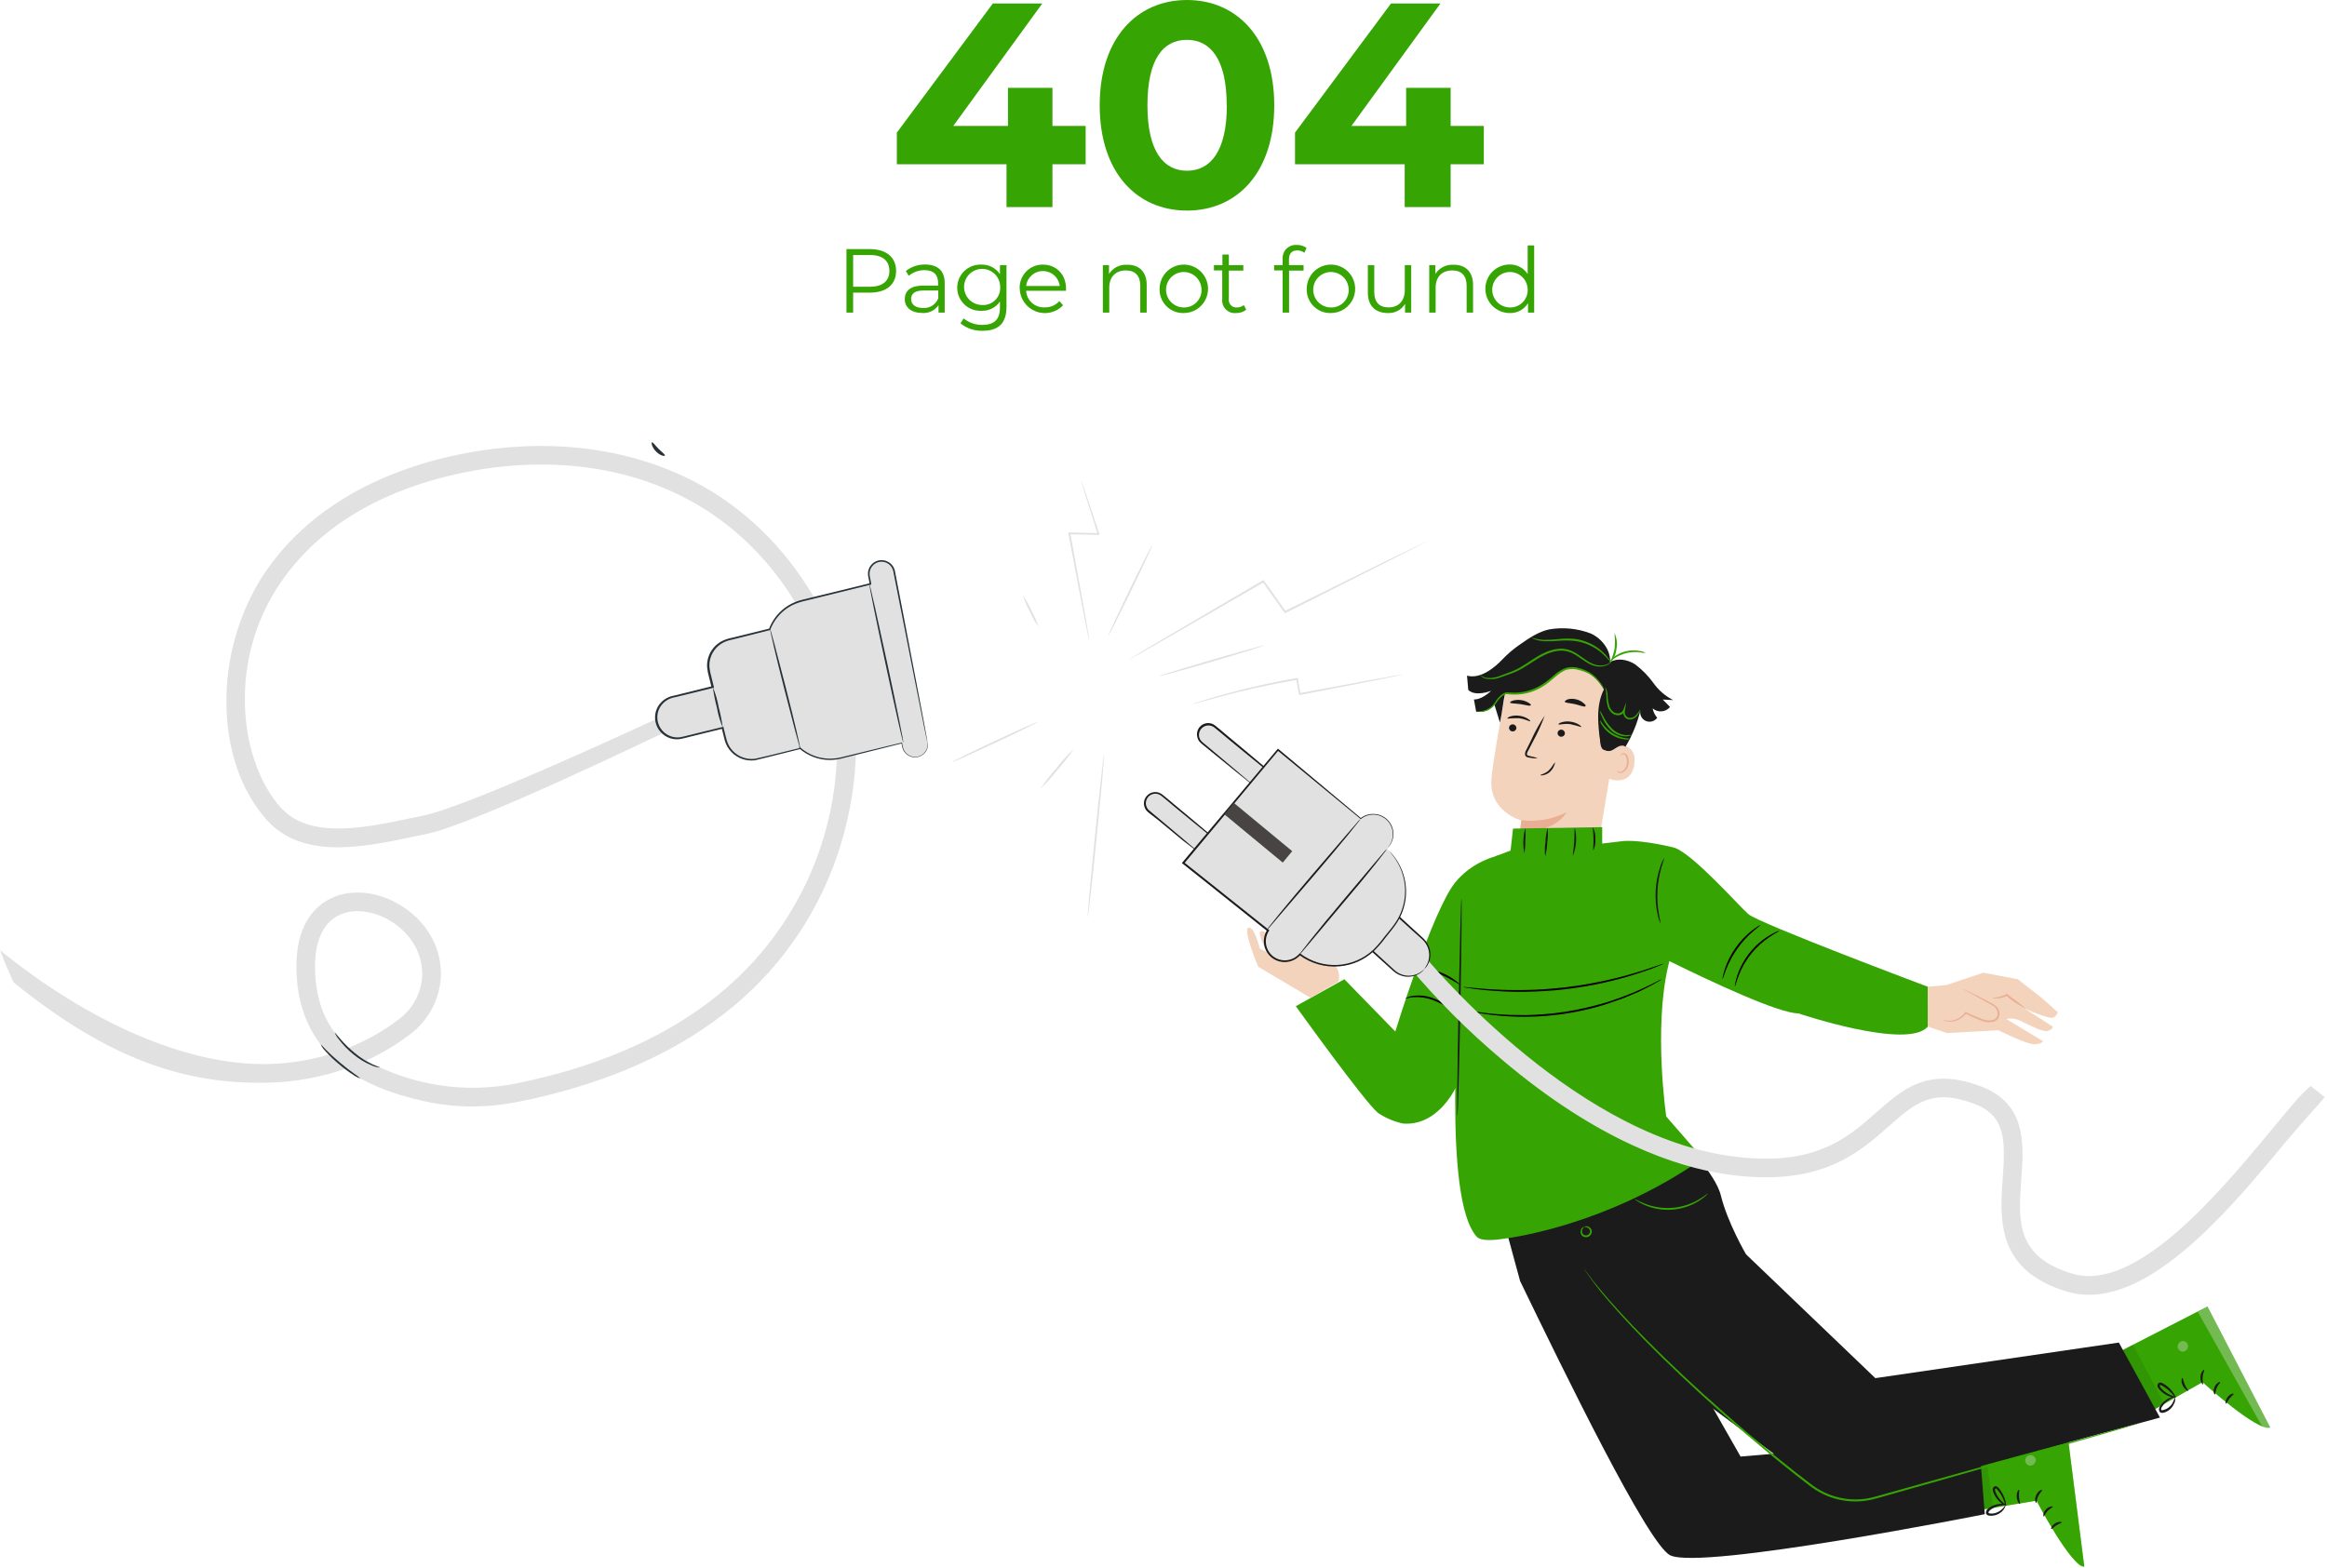 <svg width="623" height="420" viewBox="0 0 623 420" fill="none" xmlns="http://www.w3.org/2000/svg">
<path d="M410.2 172.6C412.38 172.33 414.11 170.73 416.09 169.8C417.582 169.116 419.218 168.801 420.857 168.883C422.497 168.965 424.093 169.441 425.51 170.27C428.32 171.95 430.32 173.96 430.51 177.27L426.84 181.27" fill="#1B1B1B"/>
<path d="M433.44 193L427.54 228.42C426.54 234.42 423.84 243.09 414.39 241.07C406.32 238.7 405.53 230.52 406.47 224.9C406.92 222.23 407.29 220.01 407.31 219.73C407.31 219.73 398.44 217.38 399.31 208.35C399.72 203.98 401.31 195.06 402.79 187.01C403.571 182.837 405.895 179.111 409.299 176.574C412.703 174.037 416.938 172.875 421.16 173.32L422.03 173.41C431.32 175 435.23 183.75 433.44 193Z" fill="#F4D3BD"/>
<path d="M407.31 219.63C411.467 220.144 415.682 219.41 419.42 217.52C419.42 217.52 415.96 223.72 407.05 221.96L407.31 219.63Z" fill="#EAAE94"/>
<path d="M403.57 192.44C404.591 192.349 405.615 192.313 406.64 192.33C408.31 192.52 409.48 193.26 409.64 193.14C409.8 193.02 409.56 192.81 409.05 192.48C408.318 192.03 407.494 191.75 406.64 191.66C405.812 191.548 404.969 191.634 404.18 191.91C403.67 192.13 403.48 192.36 403.57 192.44Z" fill="#1B1B1B"/>
<path d="M417.27 194C417.45 194.16 418.67 193.71 420.33 193.91C421.343 194.124 422.345 194.391 423.33 194.71C423.42 194.65 423.25 194.38 422.74 194.05C422.008 193.61 421.189 193.334 420.34 193.24C419.515 193.128 418.675 193.214 417.89 193.49C417.37 193.67 417.18 193.9 417.27 194Z" fill="#1B1B1B"/>
<path d="M417 196.19C416.971 196.448 417.044 196.707 417.203 196.912C417.361 197.117 417.593 197.253 417.85 197.29C418.102 197.326 418.358 197.264 418.567 197.117C418.775 196.97 418.919 196.75 418.97 196.5C418.999 196.242 418.926 195.983 418.767 195.778C418.609 195.573 418.377 195.437 418.12 195.4C417.868 195.364 417.612 195.426 417.403 195.573C417.195 195.72 417.051 195.94 417 196.19Z" fill="#1B1B1B"/>
<path d="M404 194.77C403.971 195.027 404.044 195.286 404.203 195.491C404.361 195.697 404.593 195.832 404.85 195.87C405.101 195.906 405.356 195.845 405.564 195.7C405.772 195.556 405.917 195.337 405.97 195.09C406.001 194.83 405.93 194.569 405.771 194.361C405.612 194.154 405.379 194.017 405.12 193.98C404.868 193.944 404.612 194.006 404.403 194.153C404.195 194.299 404.051 194.52 404 194.77Z" fill="#1B1B1B"/>
<path d="M411.71 203.11C411.004 202.799 410.261 202.581 409.5 202.46C409.15 202.39 408.82 202.28 408.79 202.04C408.802 201.679 408.924 201.33 409.14 201.04C409.56 200.22 410 199.36 410.47 198.46C411.674 196.273 412.707 193.996 413.56 191.65C412.177 193.729 410.963 195.916 409.93 198.19L408.64 200.8C408.367 201.201 408.25 201.688 408.31 202.17C408.351 202.299 408.419 202.418 408.511 202.519C408.602 202.619 408.715 202.698 408.84 202.75C409.029 202.824 409.228 202.871 409.43 202.89C410.178 203.056 410.944 203.129 411.71 203.11Z" fill="#1B1B1B"/>
<path d="M418.94 187.92C419.03 188.27 420.26 188.24 421.68 188.57C423.1 188.9 424.21 189.42 424.44 189.14C424.67 188.86 424.37 188.65 423.94 188.27C423.365 187.778 422.679 187.435 421.94 187.27C421.218 187.091 420.462 187.091 419.74 187.27C419.2 187.51 418.91 187.75 418.94 187.92Z" fill="#1B1B1B"/>
<path d="M404.29 188.14C404.4 188.44 405.62 188.35 407.03 188.56C408.44 188.77 409.59 189.16 409.79 188.9C409.99 188.64 409.69 188.5 409.23 188.19C408.608 187.818 407.917 187.576 407.198 187.478C406.48 187.38 405.749 187.428 405.05 187.62C404.52 187.78 404.25 188 404.29 188.14Z" fill="#1B1B1B"/>
<path d="M432 199.64C432.16 199.58 438.39 198.45 437.55 204.64C436.71 210.83 430.71 208.64 430.72 208.49C430.73 208.34 432 199.64 432 199.64Z" fill="#F4D3BD"/>
<path d="M432.92 206.38C432.92 206.38 433.01 206.47 433.18 206.58C433.421 206.721 433.708 206.764 433.98 206.7C434.411 206.505 434.782 206.198 435.055 205.811C435.328 205.424 435.492 204.971 435.53 204.5C435.623 203.973 435.592 203.432 435.44 202.92C435.41 202.72 435.332 202.531 435.211 202.368C435.091 202.206 434.933 202.076 434.75 201.99C434.632 201.939 434.499 201.932 434.376 201.971C434.253 202.009 434.148 202.091 434.08 202.2C433.97 202.36 434 202.48 433.96 202.49C433.92 202.5 433.84 202.37 433.96 202.12C434.013 201.973 434.115 201.849 434.25 201.77C434.344 201.718 434.447 201.685 434.553 201.673C434.659 201.661 434.767 201.67 434.87 201.7C435.118 201.779 435.341 201.923 435.517 202.116C435.692 202.309 435.814 202.545 435.87 202.8C436.06 203.37 436.108 203.977 436.01 204.57C435.956 205.129 435.736 205.66 435.378 206.093C435.02 206.526 434.54 206.842 434 207C433.829 207.023 433.655 207.009 433.491 206.957C433.327 206.905 433.176 206.817 433.05 206.7C432.91 206.53 432.89 206.39 432.92 206.38Z" fill="#EAAE94"/>
<path d="M401 185C402.944 185.725 405.032 185.976 407.093 185.735C409.153 185.493 411.127 184.765 412.85 183.61C415.24 181.98 417.21 179.48 420.05 178.92C421.014 178.769 421.999 178.812 422.947 179.045C423.894 179.279 424.786 179.699 425.57 180.28C427.138 181.447 428.446 182.929 429.41 184.63C427.19 189.03 427.82 194.27 428.51 199.15C428.529 199.699 428.729 200.227 429.08 200.65C429.468 200.898 429.929 201.004 430.387 200.952C430.844 200.899 431.269 200.69 431.59 200.36C432.651 199.313 433.381 197.978 433.69 196.52C434.683 193.286 435.023 189.887 434.69 186.52C434.34 183.139 433.009 179.934 430.86 177.3C428.046 174.103 424.104 172.118 419.86 171.76C415.62 171.449 411.39 172.481 407.77 174.71C406.048 175.673 404.591 177.047 403.53 178.71" fill="#1B1B1B"/>
<path d="M401.57 193.49C402.15 191 402.42 187.88 403 185.39C406.932 185.977 410.937 184.985 414.14 182.63C415.78 181.36 417.2 179.63 419.19 179.07C421.76 178.33 424.42 179.68 426.75 180.99L426.66 180.88C427.849 181.712 428.867 182.764 429.66 183.98C428.213 188.841 427.828 193.957 428.53 198.98C428.579 199.355 428.709 199.714 428.911 200.034C429.113 200.353 429.382 200.625 429.7 200.83C430.97 201.6 431.92 200.73 432.88 200.13C433.58 199.7 434.58 199.42 435.18 199.99C437.044 196.887 438.414 193.514 439.24 189.99C439.054 190.561 439.08 191.181 439.312 191.735C439.544 192.289 439.967 192.742 440.505 193.011C441.042 193.279 441.658 193.346 442.241 193.199C442.824 193.052 443.334 192.701 443.68 192.21C443.053 191.499 442.632 190.632 442.46 189.7C442.787 189.986 443.169 190.203 443.581 190.34C443.994 190.476 444.43 190.529 444.863 190.494C445.296 190.46 445.718 190.339 446.104 190.139C446.49 189.939 446.832 189.664 447.11 189.33L445.16 187.33L447.94 187.48C445.839 186.397 444.029 184.827 442.66 182.9C441.289 180.992 439.633 179.305 437.75 177.9C435.75 176.63 433.11 176.11 431.07 177.29C431.21 174.04 428.88 171.03 425.93 169.66C422.372 168.285 418.508 167.902 414.75 168.55C412.29 169.07 409.75 170.55 406.54 172.86C405.005 173.947 403.579 175.179 402.28 176.54C400.34 178.59 396.47 181.95 392.76 180.94L393.09 184.76C395.09 186.68 399.22 184.99 399.22 184.99C399.22 184.99 396.84 187.37 394.61 187.31L395.21 190.59C395.21 190.59 398.58 191.18 400.06 188.59L401.57 193.49Z" fill="#1B1B1B"/>
<path d="M429.44 184.59C429.44 184.59 429.15 184.1 428.54 183.3C427.691 182.161 426.641 181.188 425.44 180.43C424.576 179.99 423.663 179.654 422.72 179.43C421.666 179.098 420.539 179.07 419.47 179.35C417.21 180.03 415.56 182.35 413.14 183.77C410.898 185.218 408.289 185.995 405.62 186.01C405.026 186.014 404.432 185.987 403.84 185.93C403.597 185.873 403.343 185.873 403.1 185.93C402.858 186.034 402.621 186.151 402.39 186.28C401.61 186.844 400.962 187.571 400.49 188.41C400.056 189.009 399.504 189.512 398.867 189.889C398.231 190.265 397.524 190.507 396.79 190.6C396.398 190.637 396.002 190.637 395.61 190.6C395.474 190.596 395.339 190.572 395.21 190.53C395.21 190.48 395.78 190.53 396.76 190.38C397.453 190.258 398.114 190 398.707 189.621C399.299 189.241 399.81 188.748 400.21 188.17C400.695 187.268 401.379 186.488 402.21 185.89C402.45 185.77 402.67 185.62 402.97 185.5C403.268 185.408 403.582 185.384 403.89 185.43C404.45 185.43 405.03 185.5 405.62 185.49C408.201 185.449 410.719 184.687 412.89 183.29C414.011 182.556 415.071 181.733 416.06 180.83C417.005 179.941 418.126 179.26 419.35 178.83C420.497 178.533 421.704 178.571 422.83 178.94C423.806 179.197 424.743 179.58 425.62 180.08C426.844 180.88 427.892 181.921 428.7 183.14C428.927 183.456 429.128 183.791 429.3 184.14C429.413 184.433 429.46 184.583 429.44 184.59Z" fill="#36A503"/>
<path d="M439.15 190C439.15 190 439.15 190.19 438.98 190.51C438.791 190.976 438.528 191.408 438.2 191.79C437.943 192.1 437.613 192.342 437.239 192.494C436.866 192.646 436.461 192.703 436.06 192.66C435.807 192.615 435.567 192.515 435.358 192.366C435.149 192.217 434.975 192.024 434.85 191.8C434.599 191.321 434.505 190.775 434.58 190.24L435.04 190.37C434.885 190.705 434.641 190.991 434.334 191.195C434.027 191.4 433.669 191.516 433.3 191.53C432.967 191.55 432.633 191.501 432.32 191.386C432.006 191.271 431.72 191.091 431.48 190.86C431.033 190.45 430.69 189.939 430.48 189.37C430.205 188.438 430.067 187.471 430.07 186.5C430.039 185.635 429.928 184.774 429.74 183.93C430.199 184.696 430.431 185.577 430.41 186.47C430.453 187.401 430.621 188.323 430.91 189.21C431.091 189.701 431.386 190.143 431.77 190.5C431.966 190.684 432.197 190.827 432.45 190.92C432.703 191.012 432.971 191.053 433.24 191.04C433.517 191.032 433.786 190.948 434.018 190.798C434.251 190.649 434.438 190.438 434.56 190.19L435.39 188.11L435.02 190.31C434.919 190.71 434.975 191.133 435.175 191.494C435.376 191.854 435.707 192.125 436.1 192.25C436.438 192.292 436.781 192.253 437.101 192.136C437.421 192.02 437.708 191.829 437.94 191.58C438.272 191.23 438.564 190.845 438.81 190.43C439 190.14 439.13 190 439.15 190Z" fill="#36A503"/>
<path d="M436.89 196.75C436.385 197.101 435.772 197.261 435.16 197.2C433.681 197.147 432.277 196.536 431.23 195.49C430.224 194.459 429.426 193.243 428.88 191.91C428.598 191.392 428.403 190.831 428.3 190.25C428.656 190.716 428.954 191.223 429.19 191.76C429.81 192.996 430.612 194.133 431.57 195.13C432.55 196.089 433.819 196.697 435.18 196.86C435.752 196.87 436.324 196.834 436.89 196.75Z" fill="#36A503"/>
<path d="M436.6 197.91C436.109 198.065 435.587 198.1 435.08 198.01C433.84 197.888 432.644 197.486 431.583 196.835C430.521 196.183 429.621 195.299 428.95 194.25C428.634 193.843 428.431 193.36 428.36 192.85C428.683 193.231 428.977 193.635 429.24 194.06C429.958 194.995 430.839 195.795 431.84 196.42C432.851 197.033 433.966 197.457 435.13 197.67C435.626 197.71 436.117 197.79 436.6 197.91Z" fill="#36A503"/>
<path d="M440.58 174.89C440.062 174.86 439.547 174.79 439.04 174.68C437.82 174.535 436.584 174.609 435.39 174.9C434.196 175.202 433.065 175.713 432.05 176.41C431.653 176.744 431.232 177.049 430.79 177.32C430.79 177.32 431.09 176.77 431.79 176.13C432.795 175.316 433.965 174.732 435.22 174.42C436.471 174.108 437.776 174.078 439.04 174.33C439.591 174.388 440.12 174.58 440.58 174.89Z" fill="#36A503"/>
<path d="M432.23 169.53C432.879 170.861 433.065 172.371 432.76 173.82C432.614 175.292 431.973 176.671 430.94 177.73C431.53 176.45 431.976 175.108 432.27 173.73C432.406 172.332 432.393 170.924 432.23 169.53Z" fill="#36A503"/>
<path d="M396.3 180.72C396.682 181.04 397.119 181.287 397.59 181.45C398.94 181.692 400.33 181.532 401.59 180.99C402.41 180.71 403.3 180.36 404.27 179.99C405.29 179.624 406.271 179.159 407.2 178.6C409.2 177.47 411.2 175.84 413.67 174.73C414.881 174.173 416.181 173.834 417.51 173.73C418.765 173.653 420.018 173.912 421.14 174.48C423.25 175.57 424.74 177.1 426.34 177.73C427.575 178.306 428.987 178.37 430.27 177.91C430.712 177.688 431.114 177.394 431.46 177.04C431.46 177.04 431.41 177.16 431.25 177.38C430.997 177.671 430.692 177.912 430.35 178.09C429.695 178.366 428.991 178.508 428.28 178.508C427.569 178.508 426.865 178.366 426.21 178.09C424.5 177.45 422.96 175.93 420.94 174.91C419.884 174.395 418.712 174.164 417.54 174.24C416.268 174.358 415.026 174.696 413.87 175.24C411.46 176.31 409.46 177.92 407.42 179.06C406.47 179.618 405.464 180.077 404.42 180.43C403.42 180.78 402.56 181.12 401.72 181.38C400.401 181.905 398.954 182.017 397.57 181.7C397.198 181.568 396.858 181.36 396.57 181.09C396.462 180.981 396.371 180.856 396.3 180.72Z" fill="#36A503"/>
<path d="M431.14 177.21C430.395 176.367 429.603 175.566 428.77 174.81C426.687 173.065 424.146 171.957 421.45 171.62C419.963 171.479 418.467 171.479 416.98 171.62C415.743 171.733 414.5 171.76 413.26 171.7C412.417 171.648 411.587 171.466 410.8 171.16C410.505 171.065 410.23 170.916 409.99 170.72C411.055 171.072 412.161 171.284 413.28 171.35C414.506 171.366 415.732 171.306 416.95 171.17C418.463 170.982 419.991 170.952 421.51 171.08C424.298 171.418 426.914 172.609 429 174.49C429.622 175.055 430.182 175.685 430.67 176.37C430.874 176.62 431.033 176.905 431.14 177.21Z" fill="#36A503"/>
<path d="M412.39 207.59C412.39 207.42 413.61 207.28 414.65 206.31C415.087 205.88 415.466 205.396 415.78 204.87C416.04 204.46 416.23 204.2 416.29 204.23C416.35 204.26 416.29 204.56 416.09 205.03C415.85 205.652 415.474 206.212 414.99 206.67C414.494 207.129 413.882 207.444 413.22 207.58C412.72 207.69 412.4 207.64 412.39 207.59Z" fill="#1B1B1B"/>
<path d="M573.3 379.43L589.67 370.15C589.67 370.15 604.6 383.68 607.8 382.26L591 349.87L564.89 363.28L573.3 379.43Z" fill="#36A503"/>
<g opacity="0.6">
<path opacity="0.6" d="M583.06 360.87C582.993 360.513 583.057 360.145 583.241 359.832C583.425 359.52 583.716 359.284 584.06 359.17C584.418 359.086 584.794 359.144 585.11 359.33C585.426 359.516 585.659 359.817 585.76 360.17C585.832 360.553 585.758 360.949 585.553 361.28C585.347 361.612 585.025 361.854 584.65 361.96C584.269 362.006 583.885 361.902 583.58 361.671C583.274 361.44 583.069 361.099 583.01 360.72" fill="#E1E1E1"/>
</g>
<g opacity="0.6">
<path opacity="0.6" d="M591 349.87L588.42 351.32L605.54 381.83C605.54 381.83 606.92 382.95 607.85 382.26L591 349.87Z" fill="#E1E1E1"/>
</g>
<path d="M589.78 370.76C589.94 370.68 589.6 369.85 589.7 368.76C589.8 367.67 590.26 366.96 590.12 366.85C589.98 366.74 589.19 367.45 589.12 368.71C589.05 369.97 589.66 370.87 589.78 370.76Z" fill="#1B1B1B"/>
<path d="M593 373.43C593.17 373.43 593.08 372.56 593.47 371.68C593.86 370.8 594.47 370.27 594.4 370.11C594.33 369.95 593.4 370.32 592.9 371.43C592.4 372.54 592.8 373.5 593 373.43Z" fill="#1B1B1B"/>
<path d="M598 373.24C598 373.08 597.06 373.24 596.4 374.13C595.74 375.02 595.79 375.91 595.96 375.9C596.13 375.89 596.35 375.2 596.9 374.51C597.45 373.82 598.09 373.41 598 373.24Z" fill="#1B1B1B"/>
<path d="M585.82 372.46C585.93 372.32 585.33 371.71 584.93 370.78C584.53 369.85 584.44 369.02 584.26 369C584.08 368.98 583.87 370 584.36 371C584.85 372 585.73 372.61 585.82 372.46Z" fill="#1B1B1B"/>
<g opacity="0.3">
<path opacity="0.3" d="M576.54 377.59L579.46 375.94L571.04 360.1L568.35 361.47L576.54 377.59Z" fill="black"/>
</g>
<path d="M582.48 374.27C582.55 374.27 582.32 373.57 581.63 372.66C581.223 372.125 580.749 371.644 580.22 371.23C579.906 370.98 579.571 370.756 579.22 370.56C579.026 370.429 578.814 370.328 578.59 370.26C578.423 370.217 578.247 370.23 578.088 370.297C577.929 370.364 577.796 370.481 577.71 370.63C577.643 370.767 577.608 370.918 577.608 371.07C577.608 371.223 577.643 371.373 577.71 371.51C577.814 371.719 577.948 371.911 578.11 372.08C578.372 372.381 578.664 372.656 578.98 372.9C579.509 373.325 580.104 373.663 580.74 373.9C581.3 374.176 581.933 374.271 582.55 374.17C582.55 374.07 581.88 373.96 580.91 373.5C580.348 373.231 579.821 372.895 579.34 372.5C579.064 372.26 578.806 371.999 578.57 371.72C578.3 371.42 578.15 371.13 578.25 370.97C578.35 370.81 578.32 370.89 578.45 370.91C578.616 370.956 578.775 371.027 578.92 371.12C579.26 371.31 579.57 371.52 579.86 371.72C580.369 372.095 580.841 372.517 581.27 372.98C582 373.73 582.4 374.32 582.48 374.27Z" fill="#1B1B1B"/>
<path d="M582.6 374C581.977 373.931 581.348 374.068 580.81 374.39C580.195 374.672 579.634 375.057 579.15 375.53C578.863 375.813 578.605 376.125 578.38 376.46C578.211 376.658 578.097 376.897 578.048 377.153C577.999 377.409 578.017 377.673 578.1 377.92C578.177 378.063 578.293 378.18 578.435 378.258C578.577 378.336 578.738 378.371 578.9 378.36C579.132 378.345 579.361 378.298 579.58 378.22C580.112 378.032 580.601 377.738 581.017 377.357C581.432 376.975 581.767 376.514 582 376C582.168 375.732 582.281 375.432 582.333 375.12C582.384 374.808 582.373 374.488 582.3 374.18C582.1 374.728 581.873 375.265 581.62 375.79C581.298 376.308 580.868 376.751 580.36 377.09C580.052 377.293 579.715 377.448 579.36 377.55C578.99 377.68 578.64 377.69 578.61 377.55C578.582 377.399 578.589 377.244 578.631 377.097C578.673 376.95 578.748 376.814 578.85 376.7C579.048 376.395 579.273 376.107 579.52 375.84C579.949 375.392 580.437 375.005 580.97 374.69C581.94 374.19 582.62 374.05 582.6 374Z" fill="#1B1B1B"/>
<path d="M526.64 404.94L545.21 401.89C545.21 401.89 554.55 419.74 558.03 419.52L553.42 383.3L524.29 386.86L526.64 404.94Z" fill="#36A503"/>
<g opacity="0.6">
<path opacity="0.6" d="M542.22 390.89C542.279 390.528 542.47 390.202 542.757 389.975C543.044 389.747 543.405 389.635 543.77 389.66C544.133 389.707 544.465 389.892 544.695 390.177C544.926 390.462 545.039 390.824 545.01 391.19C544.944 391.572 544.739 391.916 544.434 392.156C544.13 392.396 543.747 392.515 543.36 392.49C542.984 392.401 542.658 392.17 542.449 391.846C542.24 391.521 542.165 391.128 542.24 390.75" fill="#E1E1E1"/>
</g>
<g opacity="0.6">
<path opacity="0.6" d="M553.42 383.3L550.5 383.77L556 418.32C556 418.32 556.91 419.84 558 419.52L553.42 383.3Z" fill="#36A503"/>
</g>
<path d="M545.1 402.5C545.28 402.5 545.25 401.58 545.7 400.64C546.15 399.7 546.85 399.14 546.76 398.98C546.67 398.82 545.68 399.22 545.14 400.37C544.6 401.52 545 402.56 545.1 402.5Z" fill="#1B1B1B"/>
<path d="M547.16 406.1C547.34 406.1 547.54 405.32 548.21 404.62C548.88 403.92 549.65 403.62 549.62 403.47C549.59 403.32 548.62 403.31 547.76 404.2C546.9 405.09 547 406.12 547.16 406.1Z" fill="#1B1B1B"/>
<path d="M552 407.68C552 407.51 551.1 407.38 550.19 407.96C549.28 408.54 549 409.41 549.19 409.47C549.38 409.53 549.8 408.95 550.55 408.47C551.3 407.99 552 407.86 552 407.68Z" fill="#1B1B1B"/>
<path d="M540.79 402.73C540.95 402.63 540.6 401.85 540.54 400.84C540.48 399.83 540.7 399.02 540.54 398.94C540.38 398.86 539.84 399.7 539.93 400.89C540.02 402.08 540.67 402.83 540.79 402.73Z" fill="#1B1B1B"/>
<g opacity="0.3">
<path opacity="0.3" d="M530.32 404.33L533.63 403.79L531.2 386.01L528.2 386.37L530.32 404.33Z" fill="black"/>
</g>
<path d="M537 403.27C537.081 402.656 536.998 402.032 536.76 401.46C536.432 400.445 535.92 399.5 535.25 398.67C535.109 398.479 534.941 398.311 534.75 398.17C534.614 398.065 534.447 398.009 534.275 398.009C534.103 398.009 533.936 398.065 533.8 398.17C533.688 398.275 533.602 398.405 533.548 398.549C533.494 398.693 533.474 398.847 533.49 399C533.521 399.23 533.581 399.455 533.67 399.67C533.814 400.045 533.992 400.407 534.2 400.75C534.559 401.322 535 401.837 535.51 402.28C535.948 402.726 536.508 403.032 537.12 403.16C537.17 403.07 536.57 402.73 535.81 401.96C535.379 401.508 535.006 401.004 534.7 400.46C534.523 400.138 534.369 399.804 534.24 399.46C534.09 399.08 534.05 398.76 534.24 398.64C534.43 398.52 534.32 398.59 534.45 398.64C534.587 398.746 534.708 398.87 534.81 399.01C535.049 399.291 535.273 399.585 535.48 399.89C535.826 400.419 536.123 400.978 536.37 401.56C536.537 402.145 536.747 402.717 537 403.27Z" fill="#1B1B1B"/>
<path d="M537.26 403C536.699 402.724 536.065 402.637 535.45 402.75C534.759 402.794 534.081 402.963 533.45 403.25C533.095 403.412 532.76 403.613 532.45 403.85C532.224 403.978 532.034 404.162 531.899 404.384C531.765 404.607 531.689 404.86 531.68 405.12C531.703 405.281 531.772 405.433 531.878 405.557C531.985 405.681 532.124 405.772 532.28 405.82C532.506 405.878 532.737 405.912 532.97 405.92C533.386 405.93 533.801 405.876 534.2 405.76C534.862 405.575 535.47 405.231 535.97 404.76C536.82 403.93 536.97 403.17 536.87 403.16C536.77 403.15 536.52 403.77 535.68 404.43C535.199 404.806 534.643 405.076 534.05 405.22C533.723 405.299 533.386 405.333 533.05 405.32C532.66 405.32 532.33 405.21 532.35 405.06C532.37 404.91 532.57 404.54 532.86 404.35C533.152 404.129 533.463 403.935 533.79 403.77C534.346 403.493 534.938 403.297 535.55 403.19C536.56 403 537.25 403.11 537.26 403Z" fill="#1B1B1B"/>
<path d="M450.41 304.75C449.83 304.98 459.2 314 460.71 320.11C462.52 327.48 467.46 335.9 467.46 335.9L502.08 369.06L567.28 359.53L578.28 379.62L499.64 400.93C497.552 401.497 495.362 401.582 493.237 401.179C491.111 400.775 489.105 399.893 487.37 398.6L436.69 360.9L407.61 324.9L450.41 304.75Z" fill="#1B1B1B"/>
<path d="M402.78 327.65L406.98 343.08C418.77 367.43 441.2 413.52 447.14 416.49C455.4 420.61 531.38 405.49 531.38 405.49L529.72 384.57L466 390.06L423.36 315.15L402.78 327.65Z" fill="#1B1B1B"/>
<path d="M573.25 381C573.25 381 573.11 381.06 572.82 381.15L571.54 381.53L566.61 383L548.44 388.21L521.44 395.87L505.51 400.38C504.12 400.76 502.75 401.18 501.32 401.54C499.867 401.881 498.382 402.062 496.89 402.08C493.832 402.103 490.81 401.418 488.06 400.08C486.686 399.405 485.388 398.583 484.19 397.63L480.65 394.89C478.323 393.05 476.047 391.216 473.82 389.39C469.4 385.73 465.17 382.15 461.23 378.63C453.31 371.63 446.43 365.08 440.83 359.39C435.23 353.7 430.95 348.85 428.15 345.39L426.33 343L425.07 341.24L424.29 340.15C424.202 340.025 424.122 339.894 424.05 339.76L424.34 340.12L425.15 341.18L426.45 342.92L428.33 345.21C431.17 348.65 435.48 353.45 441.11 359.11C446.74 364.77 453.63 371.3 461.56 378.25C465.51 381.75 469.73 385.33 474.16 388.98C476.367 390.8 478.64 392.63 480.98 394.47L484.52 397.2C485.693 398.134 486.964 398.939 488.31 399.6C490.994 400.896 493.94 401.559 496.92 401.54C498.372 401.53 499.819 401.352 501.23 401.01C502.63 400.67 504.03 400.24 505.41 399.86L521.35 395.38L548.35 387.82L566.56 382.77L571.56 381.42L572.86 381.08L573.25 381Z" fill="#36A503"/>
<path d="M424.07 328.62C424.12 328.68 423.66 328.9 423.56 329.57C423.537 329.747 423.551 329.928 423.601 330.1C423.65 330.272 423.735 330.432 423.85 330.57C424.014 330.705 424.212 330.792 424.422 330.822C424.633 330.851 424.847 330.822 425.042 330.737C425.236 330.652 425.404 330.515 425.525 330.34C425.647 330.166 425.718 329.962 425.73 329.75C425.709 329.567 425.649 329.392 425.554 329.235C425.459 329.078 425.332 328.943 425.18 328.84C424.62 328.45 424.18 328.64 424.13 328.56C424.08 328.48 424.21 328.44 424.43 328.39C424.748 328.331 425.077 328.384 425.36 328.54C425.579 328.657 425.767 328.823 425.91 329.027C426.052 329.23 426.145 329.464 426.18 329.71C426.188 330.022 426.102 330.33 425.934 330.594C425.766 330.858 425.523 331.065 425.236 331.19C424.949 331.315 424.632 331.351 424.324 331.294C424.017 331.237 423.733 331.089 423.51 330.87C423.354 330.676 423.247 330.448 423.196 330.205C423.146 329.961 423.154 329.709 423.22 329.47C423.293 329.155 423.478 328.878 423.74 328.69C423.93 328.59 424.06 328.59 424.07 328.62Z" fill="#36A503"/>
<path d="M457.28 319.59C457.28 319.59 457.11 319.84 456.71 320.21C456.137 320.714 455.525 321.172 454.88 321.58C452.726 322.935 450.275 323.745 447.738 323.94C445.202 324.135 442.656 323.709 440.32 322.7C439.625 322.4 438.956 322.042 438.32 321.63C438.074 321.488 437.848 321.313 437.65 321.11C437.7 321.03 438.65 321.7 440.47 322.38C442.776 323.275 445.254 323.64 447.72 323.45C450.186 323.259 452.578 322.518 454.72 321.28C456.35 320.34 457.22 319.53 457.28 319.59Z" fill="#36A503"/>
<path d="M516.12 264.24C516.12 264.24 470.79 247.24 468.04 244.77C465.29 242.3 453.32 228.77 448.34 227.03C448.34 227.03 440.26 224.91 434.77 225.21L428.95 225.9V221.5L405.08 221.89L404.42 227.77L400.35 229.31C400.35 229.31 390.79 249.26 390.79 258.43C390.79 267.6 386.07 320.94 395.37 331.2C396.8 332.77 402.37 331.75 402.37 331.75C402.37 331.75 429.21 328.9 455.89 310.24L446.1 299C446.1 299 442.63 275.42 446.67 258.48C446.76 258.1 446.84 257.74 446.93 257.38C458.48 263.07 476.26 271.38 481.48 271.38C481.48 271.38 510.72 281.25 516.12 274.93C516.74 274.17 516.12 264.24 516.12 264.24Z" fill="#36A503"/>
<path d="M405 228.43C405 228.43 395.65 228.8 389.56 236.37C383.47 243.94 373.56 276.23 373.56 276.23L359.92 262.23L346.92 269.45C346.92 269.45 365.31 295.07 368.92 298.03C370.938 299.379 373.19 300.342 375.56 300.87C384.29 301.63 390.19 292.74 391.98 285.41L397.98 255.28" fill="#36A503"/>
<path d="M350.86 267.21L336.86 258.9C336.86 258.9 332.63 248.9 334.25 248.44C335.87 247.98 337.25 254.01 337.25 254.01L339.25 255.01C339.25 255.01 336.52 249.93 337.47 249.45C338.42 248.97 339.75 250.45 340.47 251.62C341.03 252.5 342.84 256.19 342.84 256.19L343.78 254.89L343.04 251.48C343.04 251.48 342.04 249.2 343.15 249.18C344.26 249.16 344.26 249.08 345.09 250.97C345.92 252.86 346.49 254.26 346.49 254.26C346.49 254.26 350.57 256.69 351.44 256.42C352.093 256.199 352.784 256.113 353.472 256.166C354.159 256.219 354.829 256.411 355.44 256.73C355.44 256.73 359.31 258.73 358.38 262.88" fill="#F4D3BD"/>
<path d="M445.56 229.74C445.63 229.74 445.26 230.74 444.81 232.26C443.644 236.311 443.408 240.574 444.12 244.73C444.38 246.32 444.65 247.29 444.57 247.31C444.186 246.511 443.917 245.663 443.77 244.79C443.317 242.702 443.149 240.563 443.27 238.43C443.385 236.294 443.793 234.185 444.48 232.16C444.727 231.307 445.09 230.493 445.56 229.74Z" fill="#1B1B1B"/>
<path d="M408.09 228.49C407.664 226.245 407.756 223.933 408.36 221.73C408.476 222.857 408.476 223.993 408.36 225.12C408.391 226.25 408.3 227.38 408.09 228.49Z" fill="#1B1B1B"/>
<path d="M413.68 229.33C413.54 228.058 413.567 226.774 413.76 225.51C413.796 224.234 413.991 222.967 414.34 221.74C414.479 223.008 414.449 224.289 414.25 225.55C414.218 226.829 414.027 228.098 413.68 229.33Z" fill="#1B1B1B"/>
<path d="M421.12 229.13C420.98 229.13 421.33 227.47 421.46 225.44C421.59 223.41 421.46 221.75 421.64 221.73C422.231 224.191 422.049 226.775 421.12 229.13Z" fill="#1B1B1B"/>
<path d="M426.58 227.77C426.44 227.77 426.66 226.36 426.63 224.66C426.6 222.96 426.35 221.59 426.48 221.56C426.969 222.513 427.191 223.581 427.12 224.65C427.213 225.719 427.027 226.794 426.58 227.77Z" fill="#1B1B1B"/>
<path d="M391.28 240.65C391.41 240.65 391.28 253.71 390.98 269.81C390.68 285.91 390.32 298.97 390.18 298.96C390.04 298.95 390.18 285.96 390.49 269.8C390.8 253.64 391.14 240.65 391.28 240.65Z" fill="#1B1B1B"/>
<path d="M390.38 271.34C389.677 271.044 389.006 270.676 388.38 270.24C386.872 269.269 385.271 268.452 383.6 267.8C381.937 267.167 380.155 266.908 378.38 267.04C377.02 267.16 376.22 267.51 376.19 267.43C376.835 267.01 377.573 266.755 378.34 266.69C380.176 266.446 382.044 266.67 383.77 267.34C385.476 267.998 387.09 268.875 388.57 269.95C389.227 270.34 389.834 270.806 390.38 271.34Z" fill="black"/>
<path d="M445 262.19C444.854 262.308 444.696 262.412 444.53 262.5L443.15 263.31C442.55 263.66 441.8 264.07 440.91 264.5C440.02 264.93 439.03 265.5 437.91 265.94C436.79 266.38 435.52 266.99 434.14 267.49C432.76 267.99 431.29 268.49 429.73 269.01C422.901 271.124 415.799 272.229 408.65 272.29C407 272.29 405.44 272.29 403.98 272.18C402.52 272.07 401.16 271.99 399.92 271.85C398.68 271.71 397.58 271.54 396.6 271.4C395.62 271.26 394.79 271.1 394.11 270.94L392.55 270.6C392.365 270.568 392.184 270.518 392.01 270.45C392.198 270.442 392.386 270.459 392.57 270.5L394.15 270.76C394.83 270.88 395.66 271.02 396.64 271.13C397.62 271.24 398.72 271.43 399.96 271.51C401.2 271.59 402.54 271.74 403.96 271.78C405.38 271.82 406.96 271.84 408.6 271.84C412.146 271.761 415.683 271.457 419.19 270.93C422.691 270.359 426.154 269.574 429.56 268.58C431.12 268.08 432.61 267.63 433.96 267.1C435.31 266.57 436.59 266.1 437.73 265.62C438.87 265.14 439.88 264.62 440.73 264.25C441.58 263.88 442.38 263.46 443 263.14L444.42 262.42C444.605 262.325 444.8 262.248 445 262.19Z" fill="black"/>
<path d="M471.35 247.71C471.35 247.78 470.55 248.35 469.35 249.41C467.744 250.794 466.313 252.369 465.09 254.1C463.871 255.841 462.863 257.721 462.09 259.7C461.51 261.22 461.26 262.21 461.18 262.19C461.168 261.947 461.195 261.704 461.26 261.47C461.388 260.83 461.555 260.199 461.76 259.58C462.438 257.528 463.416 255.587 464.66 253.82C465.905 252.052 467.4 250.476 469.1 249.14C469.613 248.737 470.151 248.366 470.71 248.03C470.907 247.893 471.122 247.785 471.35 247.71Z" fill="black"/>
<path d="M476.42 249.28C476.42 249.36 475.42 249.81 473.95 250.79C472.015 252.064 470.288 253.629 468.83 255.43C467.388 257.24 466.238 259.265 465.42 261.43C464.79 263.1 464.57 264.19 464.49 264.17C464.41 264.15 464.49 263.89 464.56 263.39C464.686 262.684 464.863 261.989 465.09 261.31C466.591 256.778 469.667 252.936 473.76 250.48C474.371 250.1 475.01 249.766 475.67 249.48C475.908 249.375 476.161 249.308 476.42 249.28Z" fill="black"/>
<path d="M445.4 258.09C445.238 258.186 445.067 258.266 444.89 258.33L443.42 258.93C442.78 259.19 441.99 259.5 441.06 259.81C440.13 260.12 439.06 260.52 437.89 260.88C435.53 261.64 432.68 262.41 429.49 263.14C426.3 263.87 422.74 264.47 418.99 264.92C415.24 265.37 411.63 265.54 408.36 265.59C405.09 265.64 402.13 265.52 399.67 265.32C398.43 265.25 397.32 265.11 396.34 265.01C395.36 264.91 394.52 264.8 393.84 264.69L392.26 264.45L391.72 264.33C391.906 264.305 392.094 264.305 392.28 264.33L393.86 264.48C394.55 264.56 395.39 264.65 396.37 264.72C397.35 264.79 398.45 264.91 399.69 264.95C402.15 265.11 405.09 265.17 408.35 265.12C411.61 265.07 415.19 264.83 418.93 264.41C422.67 263.99 426.2 263.34 429.39 262.67C432.58 262 435.39 261.24 437.79 260.52C438.98 260.19 440.03 259.83 440.97 259.52C441.91 259.21 442.7 258.95 443.35 258.72L444.86 258.21C445.032 258.141 445.215 258.101 445.4 258.09Z" fill="black"/>
<path d="M390.88 263.76C389.188 262.648 387.405 261.682 385.55 260.87C383.637 260.207 381.67 259.715 379.67 259.4C380.268 259.291 380.882 259.291 381.48 259.4C382.934 259.545 384.363 259.881 385.73 260.4C387.092 260.929 388.377 261.638 389.55 262.51C390.068 262.839 390.519 263.263 390.88 263.76Z" fill="black"/>
<path d="M531 260.48L521.1 263.79L516.1 264.24V274.9L521.24 276.65L535.03 275.9C535.03 275.9 542.93 279.9 544.94 279.66C546.95 279.42 546.94 278.8 546.94 278.8L537.16 272.89C538.433 272.614 539.763 272.791 540.92 273.39C543.17 274.39 547.06 276.65 548.44 276.02C549.82 275.39 549.57 274.9 549.57 274.9L542 270.07C542 270.07 548.56 273.01 549.67 272.51C549.982 272.388 550.258 272.189 550.473 271.932C550.688 271.675 550.834 271.368 550.9 271.04L546.64 267.25L540.24 262.25L531 260.48Z" fill="#F4D3BD"/>
<path d="M525.54 264.87C525.915 264.977 526.277 265.124 526.62 265.31C527.29 265.63 528.26 266.1 529.45 266.7C530.64 267.3 532.05 268.01 533.6 268.88C534.024 269.101 534.401 269.404 534.71 269.77C535.042 270.171 535.247 270.662 535.3 271.18C535.364 271.723 535.244 272.272 534.96 272.74C534.62 273.191 534.131 273.506 533.58 273.63C532.861 273.805 532.11 273.805 531.39 273.63C530.739 273.441 530.101 273.21 529.48 272.94C528.28 272.44 527.18 271.94 526.18 271.41L526.44 271.35C525.837 272.141 525.047 272.77 524.14 273.18C523.44 273.481 522.682 273.625 521.92 273.6C521.438 273.585 520.96 273.504 520.5 273.36C520.19 273.26 520.03 273.17 520.04 273.15C520.663 273.272 521.295 273.342 521.93 273.36C522.646 273.337 523.35 273.171 524 272.87C524.836 272.459 525.56 271.851 526.11 271.1L526.21 270.96L526.36 271.04C527.36 271.51 528.47 272.04 529.66 272.5C530.261 272.759 530.879 272.977 531.51 273.15C532.147 273.304 532.813 273.304 533.45 273.15C533.89 273.065 534.283 272.819 534.55 272.46C534.772 272.087 534.867 271.651 534.82 271.22C534.768 270.789 534.607 270.379 534.351 270.029C534.096 269.679 533.754 269.4 533.36 269.22C531.86 268.34 530.45 267.59 529.29 266.95L526.53 265.43C526.181 265.279 525.849 265.091 525.54 264.87Z" fill="#EAAE94"/>
<path d="M542.42 270.1C540.844 269.4 539.37 268.488 538.04 267.39C537.728 267.148 537.431 266.888 537.15 266.61H537.45C536.584 267.085 535.617 267.345 534.63 267.37C533.91 267.37 533.48 267.37 533.49 267.26C533.853 267.161 534.225 267.097 534.6 267.07C535.505 266.947 536.379 266.659 537.18 266.22L537.35 266.11L537.49 266.24C537.74 266.49 538.04 266.73 538.34 266.98C539.754 267.947 541.116 268.989 542.42 270.1Z" fill="#EAAE94"/>
<path d="M559.31 346.74C557.312 346.745 555.325 346.459 553.41 345.89C534.41 340.2 535.41 326.49 536.18 315.47C536.93 305.2 536.95 298.74 528.48 295.56C517.27 291.36 512.66 295.44 505.67 301.62C497.35 308.97 487.01 318.13 461.91 314.42C448.91 312.49 427.91 305.61 402.2 283.84C393.032 276.128 384.556 267.629 376.87 258.44L380.75 255.32C381.14 255.8 419.53 303.11 462.64 309.49C485.44 312.87 494.43 304.91 502.37 297.88C509.49 291.59 516.21 285.64 530.23 290.88C542.61 295.52 541.84 306.3 541.15 315.81C540.35 326.94 539.66 336.55 554.84 341.09C571.94 346.22 594.43 319.09 607.84 302.94C612.64 297.16 615.97 292.94 618.63 290.82L622.39 293.82C620.73 295.82 616.11 300.82 611.68 306.13C598 322.63 578 346.74 559.31 346.74Z" fill="#E1E1E1"/>
<path d="M488.82 307.32C488.82 307.32 488.62 307.5 488.22 307.76C487.659 308.131 487.075 308.465 486.47 308.76C484.472 309.739 482.359 310.461 480.18 310.91C478.004 311.362 475.779 311.534 473.56 311.42C472.89 311.387 472.223 311.32 471.56 311.22C471.1 311.14 470.84 311.08 470.84 311.04C470.84 311 471.9 311.04 473.58 311.04C477.968 311.062 482.312 310.162 486.33 308.4C487.86 307.76 488.78 307.25 488.82 307.32Z" fill="#E1E1E1"/>
<path d="M518.06 292.28C517.516 292.294 516.972 292.273 516.43 292.22C515.135 292.204 513.846 292.411 512.62 292.83C511.393 293.251 510.249 293.884 509.24 294.7C508.846 295.076 508.429 295.427 507.99 295.75C507.94 295.75 508.27 295.16 508.99 294.44C509.978 293.508 511.155 292.799 512.44 292.36C513.724 291.917 515.087 291.75 516.44 291.87C517.005 291.875 517.56 292.016 518.06 292.28Z" fill="#E1E1E1"/>
<path d="M549.91 339.51C549.128 339.417 548.369 339.183 547.67 338.82C545.929 338.025 544.365 336.889 543.07 335.48C541.76 334.081 540.741 332.436 540.07 330.64C539.764 329.91 539.592 329.131 539.56 328.34C539.64 328.34 539.84 329.2 540.4 330.51C541.132 332.214 542.146 333.783 543.4 335.15C544.661 336.51 546.146 337.643 547.79 338.5C549.08 339.16 549.94 339.43 549.91 339.51Z" fill="#E1E1E1"/>
<path d="M619.54 292.64C618.409 294.117 617.151 295.492 615.78 296.75C614.523 298.121 613.144 299.376 611.66 300.5C612.798 299.028 614.059 297.656 615.43 296.4C616.687 295.028 618.062 293.77 619.54 292.64Z" fill="#E1E1E1"/>
<path d="M381.28 259.54C380.255 260.668 378.823 261.343 377.301 261.416C375.778 261.489 374.289 260.954 373.16 259.93L364.39 251.93L372.12 243.43L380.89 251.43C382.015 252.455 382.688 253.884 382.761 255.404C382.834 256.924 382.302 258.412 381.28 259.54Z" fill="#E1E1E1"/>
<path d="M381.28 259.54C381.574 259.108 381.845 258.661 382.09 258.2C382.708 256.891 382.805 255.397 382.36 254.02C382.059 253.073 381.51 252.223 380.77 251.56C379.94 250.82 379.06 250.02 378.12 249.19L372 243.62H372.34L368.47 247.87L364.6 252.13V251.79L370.72 257.4L373.34 259.8C374.072 260.474 374.969 260.943 375.94 261.16C377.352 261.464 378.827 261.225 380.07 260.49C380.93 259.96 381.3 259.49 381.33 259.55C381.01 259.979 380.613 260.345 380.16 260.63C378.897 261.456 377.36 261.754 375.88 261.46C374.843 261.257 373.88 260.781 373.09 260.08L370.44 257.7L364.27 252.14L364.1 251.98L364.26 251.8L368.12 247.54L371.99 243.29L372.15 243.12L372.33 243.28L378.45 248.89L381.07 251.29C381.841 252.013 382.406 252.927 382.71 253.94C383.151 255.385 383 256.946 382.29 258.28C382.038 258.761 381.695 259.189 381.28 259.54Z" fill="#1B1B1B"/>
<path d="M336.92 211.5L321.78 199C321.498 198.766 321.264 198.479 321.092 198.155C320.921 197.831 320.815 197.476 320.781 197.111C320.746 196.747 320.784 196.378 320.892 196.028C321 195.678 321.176 195.352 321.41 195.07C321.644 194.787 321.931 194.554 322.255 194.382C322.579 194.211 322.933 194.105 323.298 194.07C323.663 194.036 324.031 194.074 324.382 194.182C324.732 194.29 325.058 194.466 325.34 194.7L340.48 207.22L336.92 211.5Z" fill="#E1E1E1"/>
<path d="M322.69 229.78L307.56 217.27C307.277 217.037 307.042 216.75 306.87 216.427C306.697 216.103 306.591 215.749 306.555 215.384C306.52 215.019 306.557 214.65 306.664 214.3C306.771 213.949 306.947 213.623 307.18 213.34C307.413 213.057 307.699 212.822 308.023 212.65C308.347 212.477 308.701 212.371 309.066 212.335C309.431 212.3 309.8 212.337 310.15 212.444C310.501 212.551 310.827 212.727 311.11 212.96L326.25 225.48L322.69 229.78Z" fill="#E1E1E1"/>
<g opacity="0.6">
<path opacity="0.6" d="M336.92 211.5L321.78 199C321.498 198.766 321.264 198.479 321.092 198.155C320.921 197.831 320.815 197.476 320.781 197.111C320.746 196.747 320.784 196.378 320.892 196.028C321 195.678 321.176 195.352 321.41 195.07C321.644 194.787 321.931 194.554 322.255 194.382C322.579 194.211 322.933 194.105 323.298 194.07C323.663 194.036 324.031 194.074 324.382 194.182C324.732 194.29 325.058 194.466 325.34 194.7L340.48 207.22L336.92 211.5Z" fill="#E1E1E1"/>
</g>
<g opacity="0.6">
<path opacity="0.6" d="M322.69 229.78L307.56 217.27C307.277 217.037 307.042 216.75 306.87 216.427C306.697 216.103 306.591 215.749 306.555 215.384C306.52 215.019 306.557 214.65 306.664 214.3C306.771 213.949 306.947 213.623 307.18 213.34C307.413 213.057 307.699 212.822 308.023 212.65C308.347 212.477 308.701 212.371 309.066 212.335C309.431 212.3 309.8 212.337 310.15 212.444C310.501 212.551 310.827 212.727 311.11 212.96L326.25 225.48L322.69 229.78Z" fill="#E1E1E1"/>
</g>
<path d="M336.92 211.5C336.986 211.383 337.063 211.273 337.15 211.17L337.83 210.29L340.36 207.1V207.31L333.25 201.52L328.8 197.87L326.41 195.87L325.18 194.87C324.8 194.555 324.339 194.354 323.85 194.29C323.44 194.24 323.023 194.291 322.637 194.438C322.25 194.585 321.906 194.824 321.632 195.134C321.358 195.444 321.164 195.816 321.066 196.218C320.968 196.619 320.97 197.039 321.07 197.44C321.166 197.812 321.351 198.156 321.61 198.44C321.892 198.733 322.197 199.003 322.52 199.25L324.4 200.82L330.88 206.27L335.27 210.01L336.47 211.01C336.623 211.133 336.767 211.266 336.9 211.41C336.754 211.319 336.613 211.219 336.48 211.11C336.16 210.86 335.76 210.55 335.28 210.16C334.17 209.27 332.65 208.06 330.81 206.57L324.15 201.16L322.23 199.59C321.875 199.322 321.54 199.028 321.23 198.71C320.916 198.359 320.692 197.937 320.58 197.48C320.396 196.852 320.423 196.181 320.656 195.569C320.889 194.958 321.315 194.439 321.87 194.093C322.425 193.746 323.078 193.59 323.73 193.649C324.382 193.709 324.996 193.979 325.48 194.42L326.7 195.42L329.08 197.42C330.64 198.713 332.117 199.943 333.51 201.11L340.51 207L340.63 207.1L340.53 207.21L337.82 210.36L337.1 211.17C337.052 211.286 336.992 211.397 336.92 211.5Z" fill="#1B1B1B"/>
<path d="M322.69 229.78C322.764 229.665 322.844 229.555 322.93 229.45L323.61 228.58L326.14 225.39V225.6L319.03 219.81L314.58 216.15L312.19 214.15L310.96 213.15C310.577 212.833 310.113 212.632 309.62 212.57C309.204 212.52 308.782 212.574 308.392 212.726C308.001 212.877 307.654 213.123 307.38 213.44C307.115 213.747 306.928 214.114 306.836 214.509C306.743 214.905 306.748 215.317 306.85 215.71C306.938 216.098 307.12 216.458 307.38 216.76C307.669 217.05 307.976 217.32 308.3 217.57L310.17 219.13L316.66 224.59L321.05 228.33L322.25 229.33C322.399 229.449 322.54 229.58 322.67 229.72C322.523 229.638 322.386 229.541 322.26 229.43L321.05 228.43L316.6 225L310 219.54L308 218C307.647 217.733 307.313 217.442 307 217.13C306.689 216.775 306.469 216.349 306.36 215.89C306.238 215.421 306.232 214.929 306.342 214.457C306.452 213.985 306.674 213.547 306.99 213.18C307.245 212.874 307.558 212.623 307.911 212.44C308.264 212.257 308.65 212.146 309.047 212.113C309.443 212.081 309.842 212.127 310.22 212.25C310.599 212.373 310.949 212.57 311.25 212.83L312.48 213.83L314.86 215.83L319.29 219.52L326.29 225.42L326.4 225.52L326.31 225.63L323.59 228.78L322.88 229.59C322.78 229.71 322.7 229.8 322.69 229.78Z" fill="#1B1B1B"/>
<path d="M371.32 227.33L371.72 226.84C372.555 225.821 372.984 224.529 372.926 223.213C372.867 221.897 372.325 220.649 371.404 219.708C370.482 218.766 369.246 218.198 367.931 218.112C366.617 218.025 365.317 218.427 364.28 219.24L342.12 200.78L316.77 231.11L339.45 249.11C338.747 250.209 338.47 251.527 338.67 252.816C338.871 254.105 339.536 255.277 340.54 256.11C341.616 256.996 342.996 257.428 344.386 257.312C345.776 257.196 347.065 256.542 347.98 255.49C351.182 257.902 355.198 258.973 359.176 258.475C363.154 257.976 366.782 255.948 369.29 252.82L372.93 248.27C375.359 245.223 376.543 241.368 376.245 237.483C375.946 233.598 374.186 229.97 371.32 227.33Z" fill="#E1E1E1"/>
<path d="M371.32 227.33C371.387 227.382 371.451 227.439 371.51 227.5L372.04 228.01C372.336 228.278 372.607 228.573 372.85 228.89C373 229.08 373.17 229.27 373.34 229.49L373.85 230.22C374.712 231.501 375.37 232.907 375.8 234.39C376.466 236.635 376.611 239.003 376.224 241.312C375.838 243.622 374.93 245.814 373.57 247.72C372.76 248.87 371.82 249.96 370.9 251.15C369.97 252.405 368.944 253.585 367.83 254.68C365.294 257.052 362.031 258.497 358.57 258.78C354.739 259.108 350.921 258.019 347.84 255.72H348.15C347.212 256.784 345.91 257.458 344.5 257.61C343.766 257.685 343.025 257.613 342.319 257.399C341.613 257.184 340.958 256.831 340.39 256.36C339.339 255.489 338.643 254.264 338.433 252.916C338.223 251.568 338.514 250.189 339.25 249.04L339.3 249.36L321.75 235.36L316.62 231.28L316.42 231.13L316.58 230.93L342 200.64L342.14 200.48L342.3 200.62L364.41 219.13H364.24C365.231 218.353 366.461 217.943 367.72 217.97C368.829 217.976 369.908 218.326 370.81 218.97C371.515 219.481 372.087 220.154 372.478 220.931C372.87 221.709 373.069 222.569 373.06 223.44C373.04 224.519 372.691 225.565 372.06 226.44C371.9 226.66 371.726 226.871 371.54 227.07L371.35 227.28C371.35 227.28 371.59 226.98 372 226.39C372.593 225.502 372.907 224.457 372.9 223.39C372.897 222.549 372.693 221.721 372.305 220.975C371.917 220.229 371.357 219.586 370.67 219.1C369.747 218.447 368.637 218.11 367.507 218.141C366.376 218.171 365.286 218.568 364.4 219.27L364.31 219.34L364.22 219.27L342 200.94H342.3L317 231.27V230.92L322.12 234.99L339.67 248.99L339.84 249.12L339.72 249.3C339.041 250.348 338.768 251.609 338.952 252.844C339.137 254.079 339.765 255.205 340.72 256.01C341.752 256.857 343.074 257.269 344.405 257.159C345.735 257.049 346.971 256.425 347.85 255.42L347.99 255.27L348.15 255.39C351.001 257.524 354.509 258.593 358.066 258.411C361.622 258.228 365.003 256.805 367.62 254.39C368.708 253.309 369.711 252.145 370.62 250.91C371.55 249.73 372.51 248.63 373.31 247.51C374.653 245.643 375.556 243.497 375.952 241.232C376.349 238.967 376.228 236.642 375.6 234.43C375.197 232.958 374.566 231.558 373.73 230.28C373.56 230.02 373.4 229.77 373.24 229.54L372.76 228.94C372.53 228.608 372.276 228.294 372 228L371.49 227.47C371.37 227.377 371.313 227.33 371.32 227.33Z" fill="#1B1B1B"/>
<path d="M345.961 227.939L330.325 215.008L327.795 218.068L343.431 230.998L345.961 227.939Z" fill="#494444"/>
<path d="M371.32 227.33C371.074 227.746 370.793 228.141 370.48 228.51C369.92 229.26 369.09 230.32 368.05 231.62C365.98 234.23 363.05 237.78 359.78 241.62L351.39 251.62C350.39 252.83 349.51 253.85 348.85 254.62C348.55 255.003 348.215 255.358 347.85 255.68C348.097 255.261 348.378 254.863 348.69 254.49C349.25 253.75 350.08 252.69 351.12 251.39C353.19 248.78 356.12 245.23 359.39 241.34C362.66 237.45 365.57 234 367.78 231.39L370.33 228.39C370.622 228.003 370.954 227.648 371.32 227.33Z" fill="#1B1B1B"/>
<path d="M364.28 219.24C364.018 219.68 363.717 220.095 363.38 220.48C362.77 221.26 361.87 222.38 360.76 223.75C358.52 226.49 355.38 230.23 351.88 234.33L342.88 244.81L340.15 248C339.828 248.401 339.473 248.776 339.09 249.12C339.362 248.685 339.667 248.27 340 247.88C340.61 247.1 341.5 245.98 342.62 244.61C344.86 241.87 348 238.13 351.5 234.03L360.5 223.54L363.24 220.38C363.557 219.974 363.904 219.592 364.28 219.24Z" fill="#1B1B1B"/>
<path d="M126.46 296.3C122.115 296.301 117.783 295.829 113.54 294.89C104.71 292.96 97.8 290.11 92.49 286.2C85.897 288.505 78.983 289.76 72 289.92C49.32 290.53 28.79 283.44 3.62 263.06C2.38 260.354 1.173 257.49 0 254.47C24.23 274.08 50.46 285.47 71.91 284.94C77.402 284.806 82.852 283.949 88.12 282.39C82.27 276.29 79.32 268.32 79.36 258.64C79.36 248.03 83.92 243.22 87.7 241.05C93.05 237.99 100.37 238.41 106.79 242.15C113.87 246.28 118.08 253.26 118.05 260.83C118.001 263.935 117.248 266.987 115.848 269.759C114.449 272.53 112.439 274.948 109.97 276.83C106.29 279.662 102.301 282.067 98.08 284C110.142 290.62 124.134 292.83 137.65 290.25C158.96 286.02 176.76 278.46 190.55 267.78C201.347 259.483 210.016 248.738 215.844 236.432C221.673 224.126 224.492 210.61 224.07 197V196.91C222.84 172.27 208.45 148.19 187.39 135.57C169.13 124.57 145.73 121.57 121.51 127.12C106.46 130.54 85.98 138.65 73.91 157.88C60.91 178.59 64.43 204.31 75.16 216.26C82.81 224.78 97.47 221.71 109.26 219.26L113.14 218.46C125.81 215.94 177.22 191.83 177.42 191.76L178.51 195.86C177.68 196.15 127.13 220.76 114.11 223.35C112.87 223.59 111.59 223.86 110.28 224.14C97.28 226.87 81.02 230.27 71.45 219.6C64.53 211.89 60.68 200.75 60.61 188.24C60.533 176.613 63.676 165.192 69.69 155.24C82.69 134.57 104.44 125.9 120.41 122.24C145.88 116.46 170.58 119.66 189.96 131.24C212.38 144.69 227.72 170.33 229.04 196.57C229.15 197.92 230.49 217.03 220.26 238.67C214.122 251.633 204.983 262.945 193.6 271.67C179.19 282.83 160.7 290.67 138.6 295.09C134.602 295.886 130.536 296.292 126.46 296.3ZM95.75 244C93.801 243.97 91.877 244.449 90.17 245.39C86.38 247.56 84.37 252.15 84.34 258.67C84.34 267.99 87.23 275.21 93.34 280.57C98.192 278.638 102.755 276.047 106.9 272.87C108.767 271.455 110.29 269.636 111.355 267.55C112.42 265.463 113 263.162 113.05 260.82C113.05 255.05 109.79 249.68 104.26 246.47C101.69 244.913 98.754 244.062 95.75 244Z" fill="#E1E1E1"/>
<path d="M96.52 288.79C95.845 288.599 95.209 288.291 94.64 287.88C93.235 286.979 91.898 285.977 90.64 284.88C89.345 283.811 88.138 282.641 87.03 281.38C86.531 280.885 86.134 280.297 85.86 279.65C85.92 279.65 86.39 280.24 87.29 281.15C88.19 282.06 89.47 283.25 90.95 284.5C92.43 285.75 93.84 286.83 94.88 287.56C95.451 287.936 95.999 288.347 96.52 288.79Z" fill="#263238"/>
<path d="M101.75 285.87C100.97 285.827 100.206 285.633 99.5 285.3C97.765 284.586 96.147 283.615 94.7 282.42C93.24 281.249 91.927 279.906 90.79 278.42C90.277 277.824 89.865 277.149 89.57 276.42C89.63 276.42 90.13 277.1 91.06 278.16C92.252 279.558 93.571 280.844 95 282C96.42 283.184 97.978 284.191 99.64 285C100.91 285.57 101.77 285.79 101.75 285.87Z" fill="#263238"/>
<path d="M81.79 268.64C81.638 268.39 81.529 268.116 81.47 267.83C81.237 267.074 81.043 266.306 80.89 265.53C80.389 262.966 80.228 260.347 80.41 257.74C80.598 255.131 81.133 252.558 82 250.09C82.253 249.343 82.55 248.612 82.89 247.9C82.994 247.628 83.135 247.373 83.31 247.14C83.39 247.14 82.9 248.31 82.31 250.2C80.792 255.142 80.426 260.365 81.24 265.47C81.55 267.43 81.87 268.62 81.79 268.64Z" fill="#E1E1E1"/>
<path d="M69.34 286.54C68.561 286.794 67.749 286.935 66.93 286.96C62.985 287.291 59.017 286.727 55.32 285.31C54.541 285.055 53.801 284.695 53.12 284.24C53.908 284.437 54.683 284.684 55.44 284.98C59.138 286.193 63.021 286.745 66.91 286.61C67.718 286.532 68.529 286.508 69.34 286.54Z" fill="#E1E1E1"/>
<path d="M207.21 253.4C206.804 254.178 206.315 254.909 205.75 255.58C204.466 257.257 203.083 258.856 201.61 260.37C200.137 261.883 198.574 263.305 196.93 264.63C196.273 265.209 195.556 265.715 194.79 266.14C195.382 265.497 196.024 264.902 196.71 264.36C197.91 263.29 199.54 261.78 201.26 260.02C202.98 258.26 204.44 256.59 205.48 255.36C206.005 254.663 206.584 254.008 207.21 253.4Z" fill="#E1E1E1"/>
<path d="M64.58 202.45C64.362 202.03 64.191 201.588 64.07 201.13C63.668 199.906 63.335 198.661 63.07 197.4C62.626 195.531 62.292 193.638 62.07 191.73C61.551 187.069 61.675 182.358 62.44 177.73C62.756 175.84 63.184 173.97 63.72 172.13C64.073 170.886 64.49 169.661 64.97 168.46C65.118 168.008 65.312 167.572 65.55 167.16C65.453 167.623 65.319 168.078 65.15 168.52C64.85 169.38 64.47 170.65 64.06 172.22C63.572 174.058 63.181 175.921 62.89 177.8C62.549 180.12 62.338 182.457 62.26 184.8C62.213 187.137 62.303 189.474 62.53 191.8C62.725 193.69 63.015 195.569 63.4 197.43C63.73 199.03 64.04 200.31 64.29 201.18C64.419 201.596 64.516 202.02 64.58 202.45Z" fill="#E1E1E1"/>
<path d="M70.62 157.57C70.37 158.522 69.961 159.425 69.41 160.24C68.998 161.136 68.441 161.957 67.76 162.67C68.02 161.717 68.44 160.814 69 160C69.405 159.108 69.952 158.288 70.62 157.57Z" fill="#E1E1E1"/>
<path d="M174.55 118.46C174.81 118.36 175.4 119.28 176.31 120.19C177.22 121.1 178.12 121.73 178.01 121.99C177.9 122.25 176.67 121.99 175.61 120.88C174.55 119.77 174.3 118.54 174.55 118.46Z" fill="#263238"/>
<path d="M248.36 198.65L239.47 153C239.296 152.109 238.776 151.323 238.023 150.816C237.27 150.309 236.346 150.121 235.455 150.295C234.564 150.469 233.778 150.99 233.271 151.742C232.764 152.495 232.576 153.419 232.75 154.31L233.15 156.39L214.76 160.91C212.811 161.388 211.01 162.336 209.512 163.672C208.015 165.007 206.867 166.689 206.17 168.57L195.08 171.3C193.236 171.757 191.648 172.926 190.664 174.551C189.68 176.176 189.38 178.124 189.83 179.97L190.83 184.02L180 186.64C178.552 186.996 177.304 187.912 176.532 189.187C175.759 190.462 175.525 191.992 175.88 193.44C176.235 194.888 177.151 196.136 178.427 196.909C179.702 197.681 181.232 197.916 182.68 197.56L193.54 194.88L194.31 198.02C194.534 198.934 194.936 199.796 195.493 200.554C196.05 201.313 196.751 201.954 197.557 202.441C198.362 202.927 199.256 203.25 200.187 203.391C201.117 203.532 202.067 203.487 202.98 203.26L214.27 200.49V200.4C215.751 201.666 217.512 202.56 219.407 203.011C221.303 203.461 223.278 203.454 225.17 202.99L241.48 198.99L241.67 199.99C241.873 200.852 242.402 201.603 243.145 202.084C243.889 202.565 244.79 202.74 245.659 202.572C246.529 202.404 247.3 201.906 247.811 201.183C248.322 200.459 248.533 199.566 248.4 198.69L248.36 198.65Z" fill="#E1E1E1"/>
<path d="M248.36 198.65C248.43 198.901 248.46 199.161 248.45 199.42C248.437 200.195 248.162 200.942 247.67 201.54C247.265 202.024 246.738 202.391 246.144 202.602C245.549 202.813 244.909 202.861 244.29 202.74C243.673 202.618 243.1 202.331 242.632 201.911C242.164 201.49 241.818 200.951 241.63 200.35C241.5 199.9 241.44 199.46 241.34 198.99L241.47 199.08L229.47 202.08L225.88 202.97C224.611 203.344 223.293 203.529 221.97 203.52C219.075 203.465 216.289 202.404 214.09 200.52L214.39 200.33V200.41V200.6H214.21C210.39 201.52 206.4 202.6 202.11 203.6C200.966 203.747 199.803 203.624 198.715 203.243C197.626 202.861 196.642 202.23 195.84 201.4C195.017 200.557 194.41 199.528 194.07 198.4C193.76 197.26 193.5 196.12 193.21 194.97L193.48 195.13L184.33 197.39C183.54 197.57 182.79 197.81 181.94 197.94C180.857 198.072 179.758 197.899 178.768 197.44C177.778 196.982 176.936 196.256 176.336 195.344C175.736 194.433 175.403 193.372 175.374 192.281C175.344 191.19 175.62 190.113 176.17 189.17C176.632 188.405 177.255 187.751 177.996 187.252C178.737 186.752 179.578 186.421 180.46 186.28L190.68 183.76L190.5 184.06C190.3 183.23 190.09 182.37 189.87 181.49C189.611 180.601 189.427 179.691 189.32 178.77C189.183 176.865 189.789 174.98 191.01 173.51C191.607 172.788 192.337 172.188 193.16 171.74C193.98 171.32 194.855 171.017 195.76 170.84L206.02 168.32L205.86 168.47C206.839 165.853 208.657 163.634 211.03 162.16C212.189 161.456 213.451 160.937 214.77 160.62L218.57 159.69L233.01 156.16L232.85 156.41C232.74 155.86 232.64 155.32 232.53 154.78C232.387 154.229 232.35 153.656 232.42 153.09C232.505 152.53 232.721 151.998 233.049 151.536C233.376 151.074 233.808 150.695 234.308 150.43C234.809 150.165 235.365 150.02 235.931 150.008C236.497 149.996 237.059 150.117 237.57 150.36C238.069 150.588 238.508 150.928 238.855 151.352C239.202 151.777 239.447 152.276 239.57 152.81L241.76 164.12C243.12 171.22 244.31 177.42 245.29 182.55C246.27 187.68 247.02 191.68 247.55 194.45C247.8 195.81 247.99 196.86 248.12 197.59C248.18 197.94 248.23 198.2 248.26 198.4C248.27 198.493 248.27 198.587 248.26 198.68C248.227 198.593 248.203 198.503 248.19 198.41C248.19 198.21 248.09 197.95 248.02 197.6C247.87 196.88 247.65 195.83 247.37 194.47C246.82 191.71 246.02 187.69 245 182.59C243.98 177.49 242.77 171.28 241.37 164.18C240.67 160.64 239.93 156.87 239.14 152.9C238.97 152.173 238.553 151.528 237.959 151.076C237.365 150.624 236.632 150.393 235.887 150.422C235.141 150.452 234.429 150.74 233.873 151.238C233.317 151.736 232.951 152.412 232.84 153.15C232.77 153.668 232.804 154.195 232.94 154.7C233.05 155.24 233.16 155.78 233.26 156.32V156.53L233.06 156.58L218.63 160.14C216.14 160.83 213.46 161.14 211.23 162.56C208.937 163.978 207.178 166.116 206.23 168.64L206.18 168.76H206.06L196 171.29C195.136 171.449 194.3 171.736 193.52 172.14C192.754 172.557 192.075 173.117 191.52 173.79C190.377 175.16 189.81 176.921 189.94 178.7C190.044 179.597 190.224 180.484 190.48 181.35C190.69 182.22 190.91 183.08 191.11 183.91L191.17 184.15L190.93 184.21L180.71 186.72C179.889 186.842 179.104 187.143 178.413 187.603C177.721 188.063 177.14 188.67 176.71 189.38C176.207 190.246 175.956 191.234 175.983 192.234C176.01 193.235 176.316 194.208 176.865 195.045C177.414 195.881 178.185 196.549 179.092 196.972C179.999 197.395 181.006 197.557 182 197.44C182.76 197.33 183.56 197.09 184.34 196.91L193.49 194.67L193.71 194.61V194.83C194 195.98 194.26 197.14 194.57 198.24C194.872 199.323 195.439 200.312 196.22 201.12C196.975 201.901 197.901 202.495 198.925 202.856C199.949 203.217 201.043 203.335 202.12 203.2C206.33 202.27 210.39 201.2 214.18 200.3L214.05 200.53V200.45L213.91 199.88L214.35 200.26C216.487 202.086 219.19 203.114 222 203.17C223.292 203.181 224.578 203.006 225.82 202.65L229.41 201.78L241.41 198.87H241.52V198.98C241.62 199.44 241.68 199.91 241.8 200.32C241.922 200.723 242.119 201.1 242.38 201.43C242.869 202.022 243.541 202.434 244.29 202.6C244.883 202.726 245.499 202.689 246.072 202.493C246.646 202.298 247.157 201.951 247.55 201.49C248.028 200.928 248.311 200.227 248.36 199.49C248.376 199.211 248.376 198.93 248.36 198.65Z" fill="#263238"/>
<path d="M241.84 198.89C241.71 198.89 239.57 189.43 237.06 177.71C234.55 165.99 232.61 156.45 232.75 156.42C232.89 156.39 235.02 165.87 237.54 177.6C240.06 189.33 242 198.86 241.84 198.89Z" fill="#263238"/>
<path d="M214.23 200.4C214.1 200.4 212.23 193.31 209.97 184.49C207.71 175.67 206.06 168.49 206.19 168.49C206.32 168.49 208.19 175.58 210.45 184.4C212.71 193.22 214.36 200.37 214.23 200.4Z" fill="#263238"/>
<path d="M193.52 194.88C192.783 193.148 192.249 191.336 191.93 189.48C191.452 187.668 191.085 185.828 190.83 183.97C191.557 185.705 192.087 187.517 192.41 189.37C192.887 191.184 193.258 193.023 193.52 194.88Z" fill="#263238"/>
<path d="M203.38 171.15C202.463 171.406 201.531 171.606 200.59 171.75C199.73 171.93 198.71 172.16 197.59 172.47C196.385 172.78 195.223 173.236 194.13 173.83C193.026 174.341 192.157 175.253 191.7 176.38C191.475 177.366 191.455 178.387 191.64 179.38C191.86 181.11 192.15 182.17 192.08 182.19C191.673 181.318 191.407 180.386 191.29 179.43C191.062 178.389 191.062 177.311 191.29 176.27C191.468 175.64 191.814 175.07 192.29 174.62C192.779 174.151 193.327 173.748 193.92 173.42C195.045 172.8 196.25 172.336 197.5 172.04C198.64 171.75 199.68 171.56 200.55 171.42C201.479 171.219 202.429 171.128 203.38 171.15Z" fill="#E1E1E1"/>
<path d="M229.69 159C229.386 159.133 229.067 159.231 228.74 159.29C228.13 159.44 227.23 159.64 226.12 159.89L217.46 161.71C215.889 162.032 214.369 162.564 212.94 163.29C211.78 163.893 210.759 164.731 209.94 165.75C209.211 166.711 208.703 167.821 208.45 169C208.404 168.665 208.427 168.325 208.52 168C208.729 167.108 209.117 166.268 209.66 165.53C210.472 164.436 211.513 163.531 212.71 162.88C214.168 162.112 215.727 161.554 217.34 161.22C220.74 160.49 223.81 159.95 226.05 159.54C227.16 159.34 228.05 159.18 228.7 159.09C229.025 159.016 229.357 158.986 229.69 159Z" fill="#E1E1E1"/>
<path d="M188.93 186.46C188.35 186.854 187.692 187.117 187 187.23C185.75 187.57 184 187.71 182.11 188.11C181.238 188.284 180.393 188.577 179.6 188.98C178.962 189.32 178.384 189.762 177.89 190.29C177.466 190.819 177.1 191.392 176.8 192C176.847 191.286 177.136 190.608 177.62 190.08C178.109 189.484 178.707 188.986 179.38 188.61C180.198 188.147 181.081 187.81 182 187.61C183.93 187.21 185.69 187.12 186.92 186.88C188.15 186.64 188.9 186.39 188.93 186.46Z" fill="#E1E1E1"/>
<path d="M237.17 151.25C237.17 151.32 236.8 151.32 236.27 151.46C235.593 151.639 234.984 152.015 234.52 152.54C234.07 153.083 233.795 153.749 233.73 154.45C233.67 154.99 233.73 155.34 233.66 155.36C233.59 155.38 233.41 155.05 233.38 154.44C233.342 153.631 233.613 152.837 234.139 152.221C234.664 151.604 235.405 151.211 236.21 151.12C236.82 151.05 237.18 151.19 237.17 151.25Z" fill="#E1E1E1"/>
<path d="M239.91 72.56C239.91 76.17 237.29 78.36 232.97 78.36H228.41V83.71H226.62V66.71H233C237.29 66.74 239.91 68.92 239.91 72.56ZM238.11 72.56C238.11 69.85 236.32 68.29 232.92 68.29H228.41V76.78H232.92C236.32 76.78 238.11 75.23 238.11 72.56Z" fill="#36A503"/>
<path d="M252.92 75.81V83.71H251.27V81.71C250.794 82.42 250.137 82.989 249.367 83.358C248.596 83.727 247.741 83.883 246.89 83.81C244 83.81 242.23 82.31 242.23 80.11C242.23 78.11 243.49 76.49 247.15 76.49H251.15V75.72C251.15 73.54 249.92 72.35 247.54 72.35C245.993 72.329 244.489 72.861 243.3 73.85L242.52 72.57C243.996 71.407 245.831 70.795 247.71 70.84C251.06 70.86 252.92 72.51 252.92 75.81ZM251.2 79.88V77.8H247.2C244.73 77.8 243.93 78.8 243.93 80.08C243.93 81.56 245.12 82.48 247.15 82.48C248.014 82.532 248.871 82.308 249.599 81.841C250.327 81.374 250.888 80.687 251.2 79.88Z" fill="#36A503"/>
<path d="M269.46 71V82.2C269.46 86.59 267.3 88.58 263.08 88.58C260.923 88.656 258.812 87.946 257.14 86.58L258.01 85.27C259.412 86.427 261.183 87.041 263 87C266.23 87 267.71 85.52 267.71 82.37V80.76C267.154 81.561 266.403 82.208 265.529 82.64C264.654 83.073 263.684 83.275 262.71 83.23C261.877 83.263 261.046 83.128 260.266 82.833C259.486 82.537 258.774 82.087 258.173 81.509C257.572 80.931 257.093 80.238 256.767 79.471C256.44 78.704 256.271 77.879 256.271 77.045C256.271 76.211 256.44 75.386 256.767 74.619C257.093 73.852 257.572 73.159 258.173 72.581C258.774 72.003 259.486 71.553 260.266 71.257C261.046 70.962 261.877 70.826 262.71 70.86C263.692 70.824 264.666 71.04 265.541 71.486C266.416 71.932 267.163 72.594 267.71 73.41V71H269.46ZM267.78 77C267.812 76.037 267.555 75.085 267.043 74.269C266.531 73.452 265.787 72.807 264.906 72.416C264.025 72.025 263.047 71.906 262.098 72.074C261.149 72.243 260.271 72.691 259.578 73.361C258.885 74.031 258.408 74.892 258.208 75.835C258.008 76.778 258.094 77.76 258.455 78.653C258.816 79.547 259.436 80.313 260.235 80.852C261.034 81.391 261.976 81.68 262.94 81.68C263.573 81.721 264.207 81.629 264.802 81.41C265.397 81.192 265.939 80.851 266.395 80.41C266.851 79.97 267.209 79.439 267.448 78.852C267.686 78.264 267.799 77.633 267.78 77Z" fill="#36A503"/>
<path d="M285.38 77.87H274.72C274.756 78.49 274.913 79.097 275.184 79.656C275.455 80.216 275.834 80.716 276.298 81.128C276.763 81.541 277.304 81.857 277.891 82.06C278.478 82.263 279.1 82.348 279.72 82.31C280.454 82.333 281.183 82.195 281.857 81.905C282.531 81.614 283.133 81.179 283.62 80.63L284.62 81.75C283.705 82.712 282.527 83.382 281.232 83.677C279.938 83.972 278.586 83.878 277.344 83.407C276.103 82.936 275.029 82.109 274.256 81.029C273.483 79.95 273.046 78.667 273 77.34C272.955 76.498 273.083 75.656 273.377 74.866C273.67 74.076 274.124 73.355 274.708 72.747C275.292 72.139 275.995 71.658 276.773 71.334C277.551 71.009 278.387 70.848 279.23 70.86C282.81 70.86 285.41 73.51 285.41 77.34C285.41 77.48 285.38 77.68 285.38 77.87ZM274.72 76.59H283.72C283.592 75.486 283.063 74.468 282.234 73.728C281.404 72.989 280.331 72.581 279.22 72.581C278.109 72.581 277.036 72.989 276.206 73.728C275.377 74.468 274.848 75.486 274.72 76.59Z" fill="#36A503"/>
<path d="M307 76.32V83.71H305.28V76.49C305.28 73.8 303.87 72.42 301.45 72.42C298.71 72.42 296.98 74.11 296.98 77.02V83.71H295.26V71H296.91V73.35C297.427 72.546 298.149 71.896 299.002 71.465C299.854 71.034 300.807 70.839 301.76 70.9C304.87 70.86 307 72.66 307 76.32Z" fill="#36A503"/>
<path d="M310.45 77.34C310.45 76.057 310.83 74.802 311.543 73.736C312.256 72.668 313.269 71.837 314.454 71.345C315.639 70.854 316.944 70.725 318.202 70.974C319.461 71.224 320.618 71.841 321.526 72.747C322.434 73.654 323.053 74.81 323.304 76.068C323.556 77.326 323.429 78.631 322.939 79.817C322.449 81.003 321.619 82.017 320.553 82.731C319.487 83.446 318.233 83.828 316.95 83.83C316.089 83.861 315.231 83.714 314.429 83.399C313.627 83.084 312.899 82.607 312.289 81.998C311.679 81.389 311.202 80.662 310.885 79.86C310.569 79.059 310.421 78.201 310.45 77.34ZM321.67 77.34C321.621 76.412 321.301 75.518 320.749 74.77C320.196 74.022 319.437 73.452 318.564 73.131C317.691 72.811 316.744 72.754 315.839 72.966C314.933 73.179 314.111 73.653 313.472 74.329C312.834 75.006 312.408 75.854 312.248 76.77C312.087 77.686 312.199 78.629 312.569 79.482C312.94 80.335 313.552 81.06 314.331 81.568C315.109 82.076 316.02 82.345 316.95 82.34C317.597 82.352 318.239 82.228 318.836 81.977C319.433 81.726 319.97 81.353 320.415 80.883C320.859 80.412 321.2 79.854 321.416 79.244C321.632 78.634 321.719 77.986 321.67 77.34Z" fill="#36A503"/>
<path d="M333.65 82.94C332.886 83.544 331.934 83.86 330.96 83.83C330.459 83.886 329.951 83.83 329.474 83.664C328.998 83.499 328.564 83.229 328.206 82.874C327.847 82.519 327.572 82.088 327.402 81.614C327.231 81.139 327.169 80.632 327.22 80.13V72.42H325V71H327.27V68.17H329V71H332.87V72.46H329V80C328.947 80.306 328.965 80.621 329.055 80.919C329.145 81.217 329.303 81.49 329.516 81.716C329.73 81.942 329.993 82.116 330.285 82.222C330.578 82.329 330.891 82.366 331.2 82.33C331.855 82.336 332.492 82.113 333 81.7L333.65 82.94Z" fill="#36A503"/>
<path d="M345.09 69.46V71H349V72.46H345.12V83.71H343.4V72.42H341.12V71H343.4V69.39C343.358 68.877 343.429 68.36 343.609 67.877C343.788 67.394 344.072 66.957 344.439 66.595C344.806 66.234 345.248 65.957 345.734 65.785C346.22 65.613 346.737 65.55 347.25 65.6C348.166 65.571 349.065 65.853 349.8 66.4L349.22 67.69C348.68 67.271 348.013 67.049 347.33 67.06C345.87 67.06 345.09 67.88 345.09 69.46Z" fill="#36A503"/>
<path d="M349.84 77.34C349.84 76.057 350.22 74.802 350.933 73.736C351.646 72.668 352.659 71.837 353.844 71.345C355.029 70.854 356.334 70.725 357.592 70.974C358.851 71.224 360.008 71.841 360.916 72.747C361.824 73.654 362.443 74.81 362.694 76.068C362.946 77.326 362.819 78.631 362.329 79.817C361.839 81.003 361.009 82.017 359.943 82.731C358.877 83.446 357.623 83.828 356.34 83.83C355.479 83.861 354.621 83.714 353.819 83.399C353.017 83.084 352.289 82.607 351.679 81.998C351.069 81.389 350.592 80.662 350.275 79.86C349.959 79.059 349.811 78.201 349.84 77.34ZM361.07 77.34C361.021 76.412 360.701 75.519 360.149 74.771C359.598 74.023 358.839 73.453 357.967 73.132C357.094 72.811 356.147 72.753 355.242 72.966C354.337 73.178 353.515 73.651 352.876 74.326C352.237 75.001 351.811 75.849 351.649 76.764C351.487 77.679 351.598 78.622 351.966 79.475C352.335 80.328 352.946 81.054 353.723 81.563C354.501 82.073 355.411 82.343 356.34 82.34C356.988 82.353 357.631 82.231 358.229 81.98C358.827 81.73 359.366 81.357 359.811 80.887C360.257 80.416 360.599 79.857 360.815 79.246C361.032 78.636 361.119 77.986 361.07 77.34Z" fill="#36A503"/>
<path d="M377.82 71V83.71H376.17V81.39C375.696 82.171 375.021 82.81 374.215 83.239C373.409 83.668 372.502 83.873 371.59 83.83C368.34 83.83 366.21 82.02 366.21 78.36V71H367.93V78.23C367.93 80.94 369.33 82.32 371.76 82.32C374.42 82.32 376.1 80.6 376.1 77.69V71H377.82Z" fill="#36A503"/>
<path d="M394.38 76.32V83.71H392.66V76.49C392.66 73.8 391.25 72.42 388.82 72.42C386.09 72.42 384.36 74.11 384.36 77.02V83.71H382.64V71H384.29V73.35C384.807 72.546 385.529 71.896 386.382 71.465C387.234 71.034 388.187 70.839 389.14 70.9C392.24 70.86 394.38 72.66 394.38 76.32Z" fill="#36A503"/>
<path d="M410.74 65.72V83.72H409.09V81.19C408.579 82.028 407.853 82.714 406.988 83.178C406.124 83.642 405.151 83.867 404.17 83.83C402.446 83.83 400.793 83.145 399.574 81.926C398.355 80.707 397.67 79.054 397.67 77.33C397.67 75.606 398.355 73.953 399.574 72.734C400.793 71.515 402.446 70.83 404.17 70.83C405.127 70.807 406.074 71.03 406.92 71.478C407.766 71.927 408.482 72.585 409 73.39V65.72H410.74ZM409 77.34C408.951 76.412 408.631 75.518 408.079 74.77C407.526 74.022 406.767 73.452 405.894 73.132C405.021 72.811 404.074 72.754 403.169 72.967C402.263 73.18 401.441 73.653 400.803 74.33C400.164 75.006 399.738 75.854 399.578 76.77C399.417 77.686 399.529 78.629 399.899 79.482C400.27 80.335 400.882 81.06 401.661 81.568C402.44 82.076 403.35 82.345 404.28 82.34C404.927 82.35 405.568 82.226 406.164 81.974C406.76 81.723 407.297 81.35 407.741 80.88C408.185 80.409 408.526 79.852 408.743 79.242C408.96 78.633 409.047 77.985 409 77.34Z" fill="#36A503"/>
<path d="M290.66 44H281.77V55.45H269.47V44H240.11V35.51L265.81 0.93H279.05L255.22 33.72H269.86V23.52H281.77V33.72H290.66V44Z" fill="#36A503"/>
<path d="M294.42 28.19C294.42 10.19 304.42 0 317.79 0C331.16 0 341.15 10.2 341.15 28.19C341.15 46.18 331.26 56.39 317.79 56.39C304.32 56.39 294.42 46.18 294.42 28.19ZM328.42 28.19C328.42 15.81 324.06 10.67 317.75 10.67C311.44 10.67 307.2 15.81 307.2 28.19C307.2 40.57 311.56 45.72 317.79 45.72C324.02 45.72 328.46 40.58 328.46 28.19H328.42Z" fill="#36A503"/>
<path d="M397.26 44H388.38V55.45H376.07V44H346.71V35.51L372.41 0.93H385.65L361.82 33.72H376.46V23.52H388.38V33.72H397.26V44Z" fill="#36A503"/>
<path d="M382.86 144.51L382.68 144.63L382.11 144.94L379.9 146.09L371.7 150.28L344.18 164.14L344 164.24L343.88 164.06L341.47 160.67L338.06 155.83L338.38 155.9L312.73 170.71L305.09 175.07L303 176.22L302.46 176.51L302.27 176.6C302.27 176.6 302.32 176.6 302.44 176.47L302.96 176.14L304.96 174.91L312.53 170.43L338.09 155.43L338.29 155.32L338.41 155.5L341.84 160.34C342.66 161.51 343.47 162.66 344.24 163.74L343.93 163.66L371.55 150L379.82 146L382.07 144.92C382.3 144.81 382.5 144.73 382.65 144.65L382.86 144.51Z" fill="#E1E1E1"/>
<path d="M375.57 180.63L375.03 180.78L373.45 181.12L367.59 182.31L348 186.12H347.76V185.87L347.32 183.45C347.23 182.9 347.13 182.35 347.04 181.84L347.32 182.04C339.37 183.41 332.32 185.04 327.32 186.4C324.79 187.07 322.77 187.63 321.32 188.03L319.71 188.47C319.526 188.536 319.334 188.579 319.14 188.6C319.31 188.504 319.491 188.43 319.68 188.38L321.26 187.85C322.65 187.4 324.66 186.78 327.18 186.08C333.781 184.231 340.474 182.722 347.23 181.56H347.47V181.8C347.56 182.31 347.66 182.85 347.76 183.4C347.91 184.23 348.05 185.06 348.19 185.83L347.9 185.63L367.53 182L373.41 180.95L375.01 180.7C375.192 180.65 375.381 180.627 375.57 180.63Z" fill="#E1E1E1"/>
<path d="M308.53 145.92C308.65 145.98 306.11 151.48 302.84 158.2C299.57 164.92 296.84 170.32 296.71 170.26C296.58 170.2 299.14 164.71 302.4 157.98C305.66 151.25 308.41 145.86 308.53 145.92Z" fill="#E1E1E1"/>
<path d="M338.39 172.88C338.39 173.01 332.1 174.97 324.26 177.26C316.42 179.55 310.02 181.26 309.99 181.17C309.96 181.08 316.27 179.08 324.12 176.79C331.97 174.5 338.35 172.75 338.39 172.88Z" fill="#E1E1E1"/>
<path d="M289.45 128.7C289.616 129.021 289.754 129.355 289.86 129.7C290.12 130.44 290.46 131.41 290.86 132.62C291.73 135.2 292.91 138.76 294.31 142.95L294.41 143.24H294.09L286.28 143.08L286.53 142.79C286.71 143.79 286.91 144.79 287.11 145.89C288.39 152.94 289.54 159.32 290.4 164.01C290.79 166.29 291.11 168.15 291.34 169.52C291.43 170.12 291.51 170.62 291.57 171.02C291.611 171.194 291.628 171.372 291.62 171.55C291.548 171.384 291.497 171.209 291.47 171.03C291.39 170.64 291.28 170.15 291.15 169.55L290.06 164.08C289.17 159.39 287.96 153.02 286.62 145.98C286.43 144.92 286.23 143.87 286.05 142.88L285.99 142.58H286.29L294.1 142.78L293.89 143.07L290.61 132.69C290.24 131.47 289.94 130.48 289.72 129.69C289.607 129.367 289.517 129.036 289.45 128.7Z" fill="#E1E1E1"/>
<path d="M254.92 204.06C254.86 203.93 259.92 201.44 266.25 198.48C272.58 195.52 277.73 193.22 277.79 193.34C277.85 193.46 272.79 195.96 266.46 198.92C260.13 201.88 255 204.18 254.92 204.06Z" fill="#E1E1E1"/>
<path d="M278.5 211.31C279.804 209.349 281.248 207.484 282.82 205.73C284.268 203.872 285.842 202.114 287.53 200.47C286.221 202.431 284.774 204.295 283.2 206.05C281.753 207.907 280.183 209.665 278.5 211.31Z" fill="#E1E1E1"/>
<path d="M291.21 245.65C291.08 245.65 291.94 235.89 293.15 223.9C294.36 211.91 295.44 202.18 295.58 202.19C295.72 202.2 294.84 211.94 293.64 223.95C292.44 235.96 291.35 245.66 291.21 245.65Z" fill="#E1E1E1"/>
<path d="M273.86 159.49C274.771 160.769 275.545 162.14 276.17 163.58C276.938 164.95 277.565 166.394 278.04 167.89C277.124 166.614 276.35 165.243 275.73 163.8C274.962 162.431 274.335 160.987 273.86 159.49Z" fill="#E1E1E1"/>
</svg>
